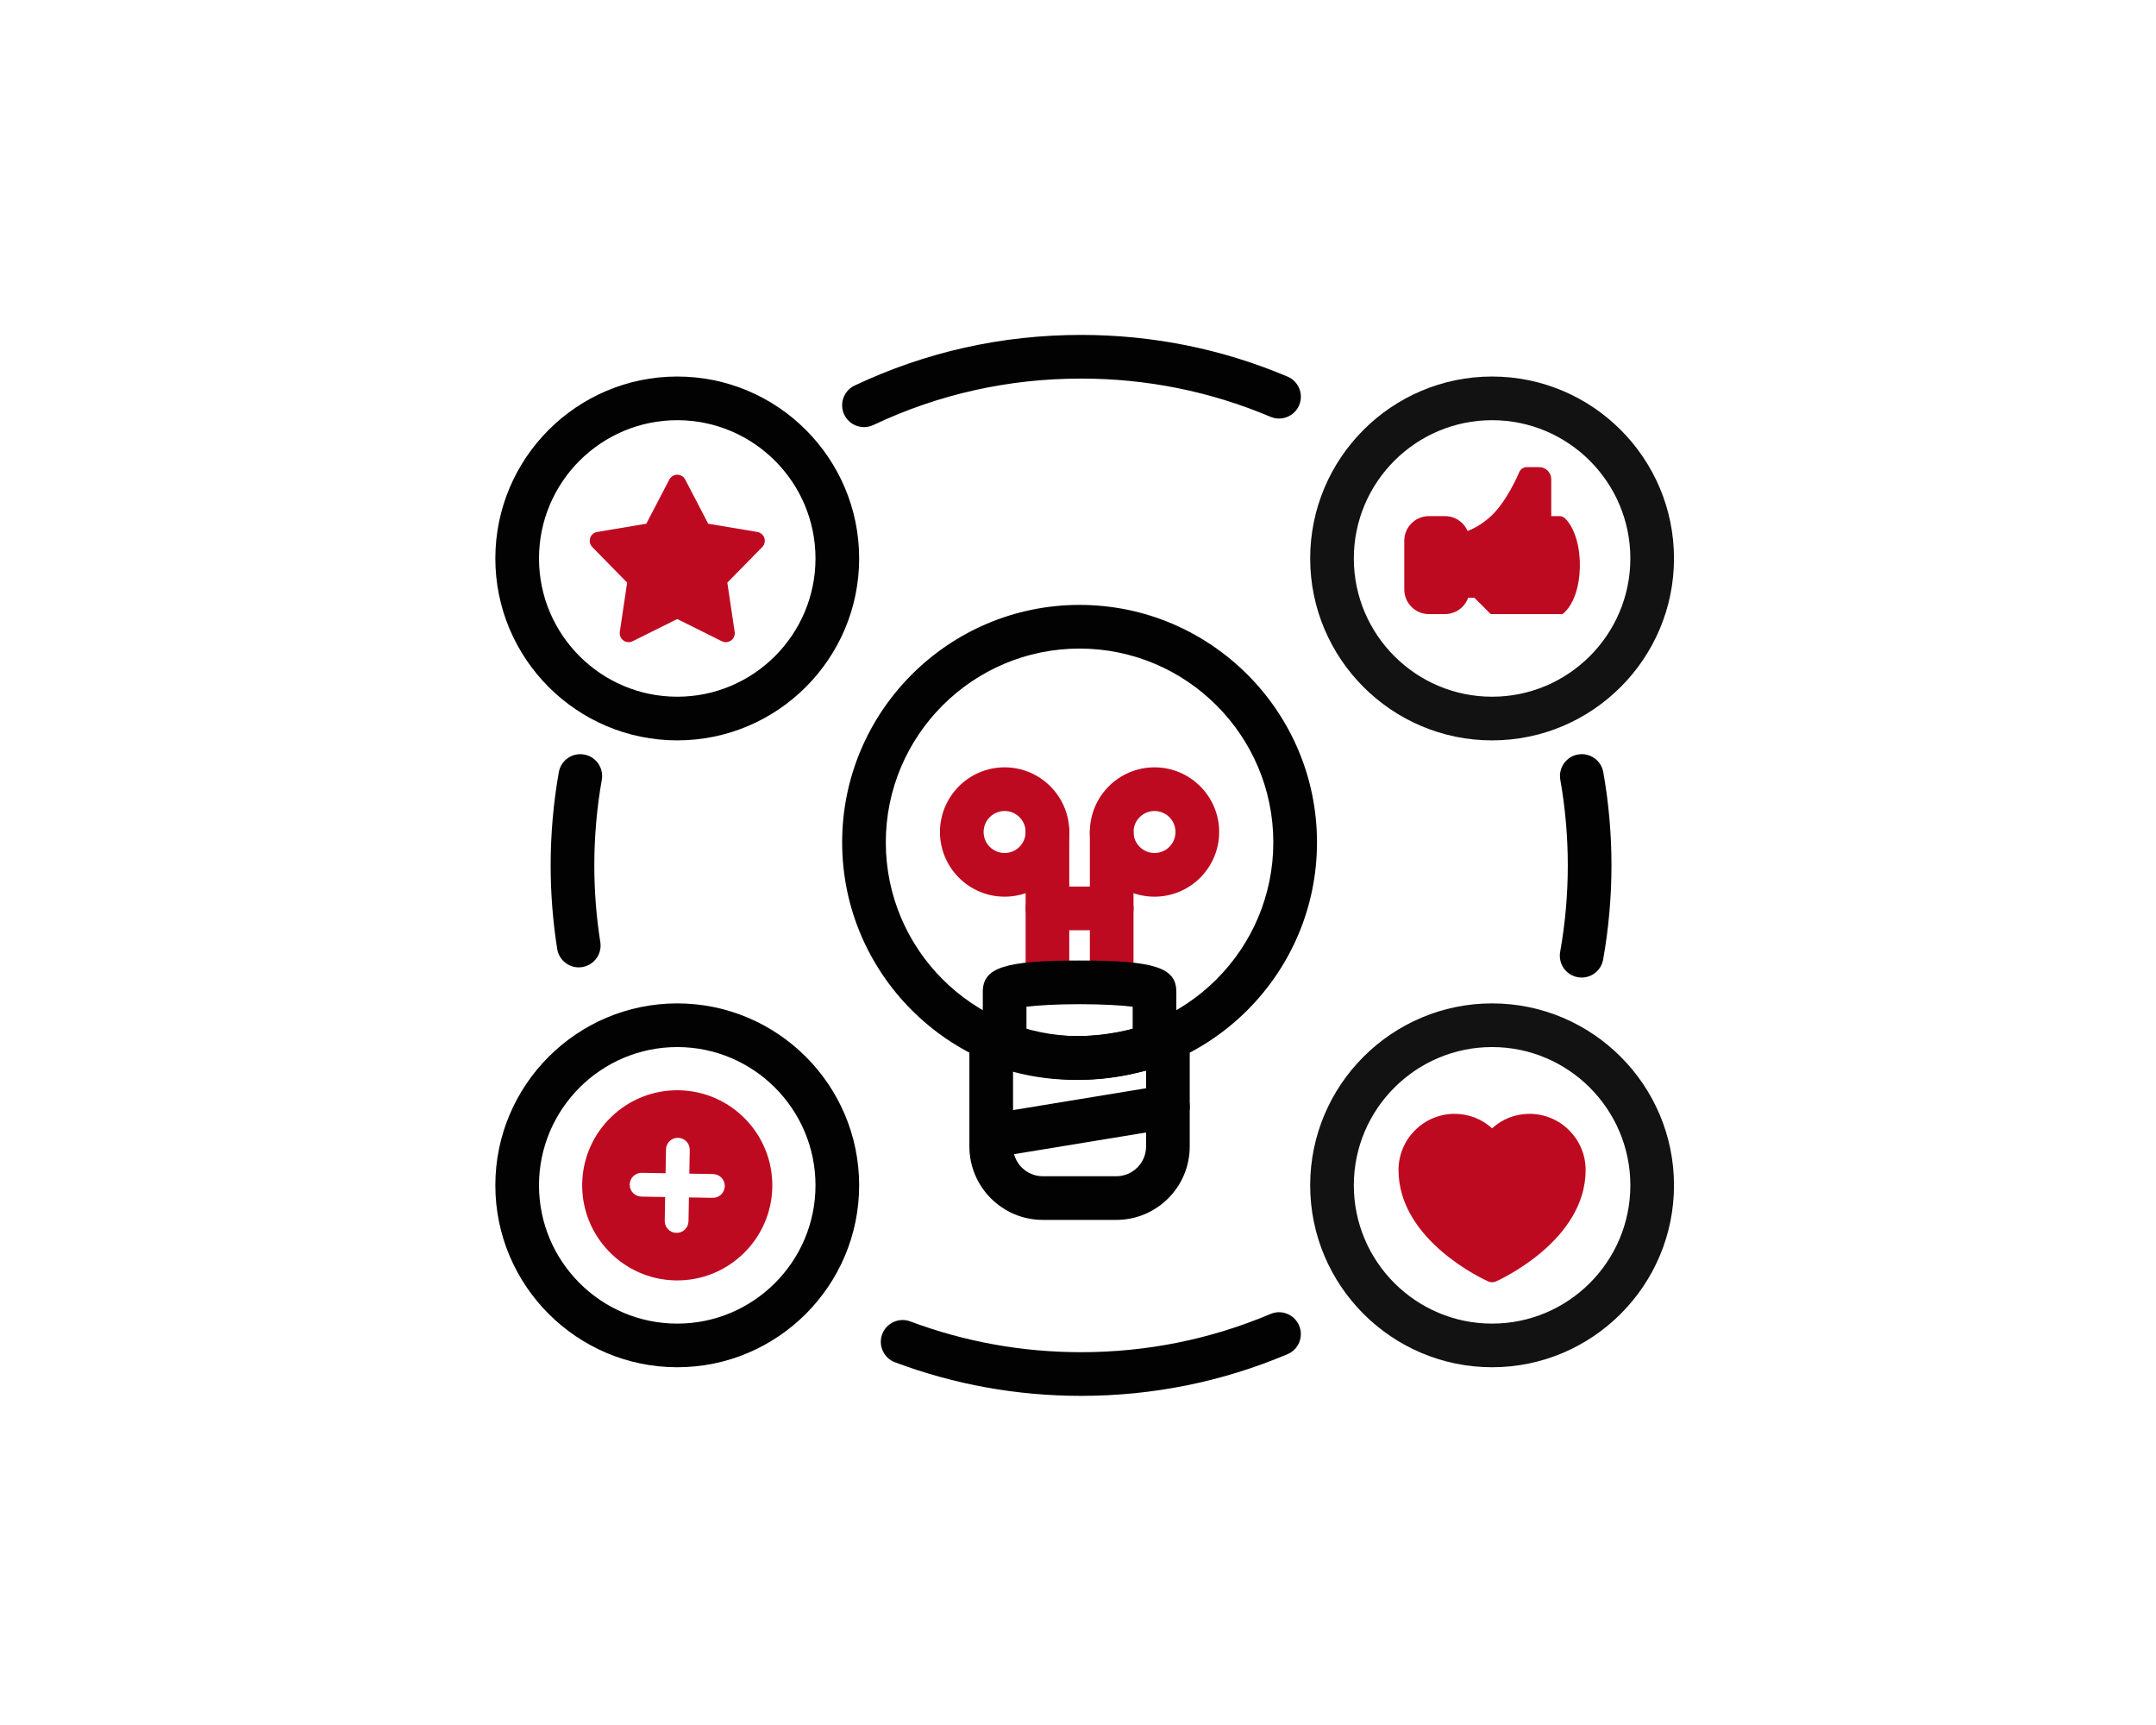 <?xml version="1.0" encoding="utf-8"?>
<!-- Generator: Adobe Illustrator 22.0.0, SVG Export Plug-In . SVG Version: 6.00 Build 0)  -->
<svg version="1.1" id="smm_icon" xmlns="http://www.w3.org/2000/svg" xmlns:xlink="http://www.w3.org/1999/xlink" x="0px" y="0px"
	 viewBox="0 0 140 112" style="enable-background:new 0 0 140 112;" xml:space="preserve">
<style type="text/css">
	.smm0{fill:#BE0A21;}
	.smm1{fill:#020203;}
	.smm2{fill-rule:evenodd;clip-rule:evenodd;fill:none;stroke:#020203;stroke-width:2.835;stroke-miterlimit:22.926;}
	.smm3{opacity:0.93;fill:#020203;}
	.smm4{fill-rule:evenodd;clip-rule:evenodd;fill:#BE0A21;}
</style>
<g>
	<g>
		<g>
			<path class="smm0" d="M96.889,83.255c-0.084,0-0.168-0.018-0.247-0.052
				c-0.238-0.106-5.829-2.644-5.829-7.239c0-2.01,1.635-3.645,3.645-3.645
				c0.913,0,1.767,0.336,2.43,0.939c0.663-0.603,1.518-0.939,2.43-0.939
				c2.01,0,3.645,1.635,3.645,3.645c0,4.595-5.59,7.133-5.829,7.239
				C97.057,83.237,96.973,83.255,96.889,83.255z"/>
		</g>
	</g>
	<g>
		<g>
			<path class="smm0" d="M101.46,39.872l-4.66-0l-1.06-1.06h-0.841c-0.293,0-0.53-0.237-0.53-0.53
				v-3.181c0-0.293,0.237-0.53,0.53-0.53c-0.004,0,0.715-0.04,1.78-0.936
				c1.142-0.961,1.963-2.954,1.971-2.975c0.081-0.2,0.276-0.33,0.491-0.33h0.805
				c0.434,0,0.785,0.352,0.785,0.785v2.396h0.53c0.141,0,0.275,0.056,0.375,0.155
				C102.965,34.993,102.906,38.758,101.46,39.872z"/>
		</g>
	</g>
	<g>
		<g>
			<path class="smm0" d="M93.829,39.872h-1.042c-0.884,0-1.6-0.716-1.6-1.6V35.109
				c0-0.884,0.716-1.6,1.6-1.6h1.042c0.884,0,1.6,0.716,1.6,1.6v3.163
				C95.429,39.155,94.712,39.872,93.829,39.872z"/>
		</g>
	</g>
	<g>
		<path class="smm0" d="M44.085,70.788c-3.404-0.059-6.221,2.661-6.281,6.065
			c-0.059,3.405,2.661,6.222,6.065,6.281c3.404,0.059,6.222-2.661,6.281-6.065
			C50.21,73.664,47.488,70.847,44.085,70.788z M46.278,77.773l-1.543-0.027l-0.027,1.544
			c-0.007,0.427-0.359,0.766-0.785,0.758c-0.426-0.007-0.766-0.359-0.758-0.785l0.027-1.544
			l-1.543-0.027c-0.426-0.007-0.766-0.358-0.758-0.785c0.007-0.426,0.359-0.766,0.785-0.758
			l1.543,0.027l0.027-1.542c0.007-0.426,0.359-0.766,0.785-0.758
			c0.426,0.007,0.766,0.359,0.758,0.785L44.762,76.202l1.543,0.027
			c0.426,0.007,0.766,0.359,0.758,0.785C47.056,77.441,46.704,77.78,46.278,77.773z"/>
	</g>
</g>
<path class="smm1" d="M37.58,62.809c-0.685,0-1.288-0.498-1.398-1.196
	c-0.282-1.781-0.425-3.606-0.425-5.425c0-2.031,0.178-4.067,0.53-6.051
	c0.137-0.771,0.868-1.285,1.643-1.148c0.771,0.136,1.285,0.872,1.148,1.643
	c-0.323,1.821-0.486,3.691-0.486,5.556c0,1.671,0.131,3.347,0.39,4.981
	c0.123,0.773-0.405,1.499-1.178,1.622C37.729,62.803,37.654,62.809,37.58,62.809z"/>
<path class="smm2" d="M37.683,50.384"/>
<path class="smm2" d="M56.102,26.314"/>
<path class="smm1" d="M56.103,27.732c-0.531,0-1.041-0.3-1.283-0.812
	c-0.334-0.708-0.032-1.553,0.676-1.888c4.615-2.181,9.562-3.287,14.703-3.287
	c4.65,0,9.161,0.911,13.407,2.707c0.722,0.305,1.059,1.137,0.754,1.858
	c-0.305,0.72-1.138,1.058-1.857,0.753c-3.896-1.648-8.035-2.483-12.303-2.483
	c-4.719,0-9.258,1.015-13.491,3.016C56.512,27.688,56.306,27.732,56.103,27.732z"/>
<path class="smm2" d="M83.054,25.758"/>
<path class="smm2" d="M102.715,50.384"/>
<path class="smm1" d="M102.707,63.47c-0.083,0-0.167-0.008-0.252-0.022
	c-0.771-0.139-1.283-0.875-1.146-1.646c0.329-1.839,0.496-3.729,0.496-5.614
	c0-1.869-0.163-3.738-0.486-5.556c-0.137-0.771,0.377-1.507,1.147-1.644
	c0.767-0.138,1.507,0.376,1.644,1.147c0.353,1.981,0.531,4.018,0.531,6.052
	c0,2.053-0.183,4.11-0.541,6.114C103.978,62.987,103.38,63.47,102.707,63.47z"/>
<path class="smm2" d="M102.705,62.051"/>
<path class="smm2" d="M83.054,86.617"/>
<path class="smm1" d="M70.199,90.63c-4.159,0-8.224-0.733-12.083-2.18
	c-0.733-0.274-1.105-1.092-0.831-1.824c0.275-0.734,1.095-1.105,1.825-0.83
	c3.541,1.326,7.271,1.998,11.089,1.998c4.268,0,8.407-0.835,12.303-2.482
	c0.719-0.307,1.553,0.033,1.857,0.754s-0.032,1.553-0.754,1.857
	C79.358,89.719,74.848,90.63,70.199,90.63z"/>
<path class="smm2" d="M58.613,87.123"/>
<path class="smm2" d="M37.582,61.391"/>
<path class="smm3" d="M96.889,48.071c-6.513,0-11.812-5.299-11.812-11.812s5.299-11.812,11.812-11.812
	s11.812,5.299,11.812,11.812S103.401,48.071,96.889,48.071z M96.889,27.282
	c-4.95,0-8.978,4.027-8.978,8.977s4.027,8.977,8.978,8.977s8.978-4.027,8.978-8.977
	S101.839,27.282,96.889,27.282z"/>
<path class="smm1" d="M43.977,48.071c-6.513,0-11.812-5.299-11.812-11.812s5.299-11.812,11.812-11.812
	s11.812,5.299,11.812,11.812S50.49,48.071,43.977,48.071z M43.977,27.282
	c-4.95,0-8.977,4.027-8.977,8.977s4.027,8.977,8.977,8.977s8.977-4.027,8.977-8.977
	S48.927,27.282,43.977,27.282z"/>
<path class="smm1" d="M43.977,88.772c-6.513,0-11.812-5.299-11.812-11.812s5.299-11.812,11.812-11.812
	s11.812,5.299,11.812,11.812S50.49,88.772,43.977,88.772z M43.977,67.983
	C39.027,67.983,35,72.011,35,76.961s4.027,8.978,8.977,8.978s8.977-4.027,8.977-8.978
	S48.927,67.983,43.977,67.983z"/>
<path class="smm3" d="M96.889,88.772c-6.513,0-11.812-5.299-11.812-11.812s5.299-11.812,11.812-11.812
	s11.812,5.299,11.812,11.812S103.401,88.772,96.889,88.772z M96.889,67.983
	c-4.95,0-8.978,4.027-8.978,8.978s4.027,8.978,8.978,8.978s8.978-4.027,8.978-8.978
	S101.839,67.983,96.889,67.983z"/>
<path class="smm1" d="M70.102,70.109c-8.501,0-15.417-6.917-15.417-15.417
	c0-8.501,6.916-15.417,15.417-15.417s15.417,6.916,15.417,15.417
	C85.519,63.192,78.603,70.109,70.102,70.109z M70.102,42.11c-6.938,0-12.582,5.645-12.582,12.582
	c0,6.938,5.645,12.582,12.582,12.582s12.581-5.644,12.581-12.582
	C82.683,47.754,77.039,42.11,70.102,42.11z"/>
<path class="smm1" d="M72.488,79.205h-4.774c-2.628,0-4.767-2.139-4.767-4.768v-6.82
	c0-0.473,0.235-0.913,0.627-1.177c0.392-0.264,0.89-0.313,1.327-0.136
	c3.176,1.3,6.604,1.29,10.48-0.029c0.432-0.147,0.909-0.077,1.281,0.189
	c0.372,0.266,0.593,0.695,0.593,1.152v6.82C77.256,77.066,75.117,79.205,72.488,79.205z
	 M65.782,69.588v4.85c0,1.065,0.867,1.932,1.932,1.932h4.774c1.065,0,1.932-0.866,1.932-1.932v-4.922
	C71.356,70.288,68.502,70.312,65.782,69.588z"/>
<path class="smm1" d="M64.671,75.112c-0.682,0-1.283-0.493-1.397-1.188
	c-0.127-0.772,0.396-1.501,1.169-1.628l11.166-1.834c0.771-0.126,1.501,0.396,1.628,1.169
	c0.127,0.772-0.396,1.501-1.169,1.628l-11.165,1.834C64.825,75.105,64.748,75.112,64.671,75.112z"/>
<path class="smm0" d="M68.016,64.991c-0.783,0-1.417-0.635-1.417-1.418v-9.554
	c0-0.783,0.635-1.417,1.417-1.417s1.417,0.635,1.417,1.417v9.554
	C69.434,64.356,68.799,64.991,68.016,64.991z"/>
<path class="smm0" d="M65.235,58.219c-2.315,0-4.199-1.884-4.199-4.199s1.883-4.199,4.199-4.199
	s4.199,1.883,4.199,4.199S67.55,58.219,65.235,58.219z M65.235,52.656
	c-0.752,0-1.364,0.612-1.364,1.364s0.612,1.364,1.364,1.364s1.364-0.612,1.364-1.364
	S65.987,52.656,65.235,52.656z"/>
<path class="smm0" d="M72.187,64.991c-0.783,0-1.417-0.635-1.417-1.418v-9.554
	c0-0.783,0.634-1.417,1.417-1.417s1.418,0.635,1.418,1.417v9.554
	C73.604,64.356,72.97,64.991,72.187,64.991z"/>
<path class="smm0" d="M74.968,58.219c-2.315,0-4.199-1.884-4.199-4.199s1.883-4.199,4.199-4.199
	s4.199,1.883,4.199,4.199S77.283,58.219,74.968,58.219z M74.968,52.656
	c-0.752,0-1.363,0.612-1.363,1.364s0.611,1.364,1.363,1.364s1.363-0.612,1.363-1.364
	S75.72,52.656,74.968,52.656z"/>
<path class="smm0" d="M72.187,60.397h-4.17c-0.783,0-1.417-0.635-1.417-1.418s0.635-1.418,1.417-1.418
	h4.17c0.783,0,1.418,0.635,1.418,1.418S72.97,60.397,72.187,60.397z"/>
<path class="smm1" d="M65.235,69.359c-0.783,0-1.417-0.635-1.417-1.418v-3.539
	c0-1.581,1.41-2.039,6.284-2.039c4.874,0,6.284,0.458,6.284,2.039v3.42
	c0,0.783-0.635,1.418-1.418,1.418s-1.418-0.635-1.418-1.418v-2.458
	c-0.733-0.093-1.978-0.165-3.448-0.165c-1.472,0-2.715,0.072-3.449,0.165v2.577
	C66.652,68.725,66.018,69.359,65.235,69.359z"/>
<path class="smm4" d="M45.988,34.004l3.19,0.535c0.213,0.037,0.39,0.188,0.456,0.394
	c0.067,0.205,0.013,0.432-0.138,0.587l-2.266,2.308l0.476,3.2c0.033,0.214-0.057,0.429-0.233,0.556
	c-0.101,0.074-0.221,0.111-0.341,0.111c-0.089,0-0.177-0.02-0.259-0.061l-2.896-1.442l-2.896,1.442
	c-0.193,0.096-0.426,0.078-0.601-0.051c-0.175-0.127-0.265-0.341-0.233-0.556l0.476-3.2
	l-2.265-2.308c-0.107-0.108-0.166-0.252-0.167-0.4v-0.014l0.028-0.172
	c0.067-0.207,0.243-0.358,0.458-0.394l3.19-0.535l1.495-2.869c0.101-0.191,0.298-0.312,0.516-0.312
	c0.217,0,0.416,0.12,0.516,0.312L45.988,34.004z"/>
</svg>
